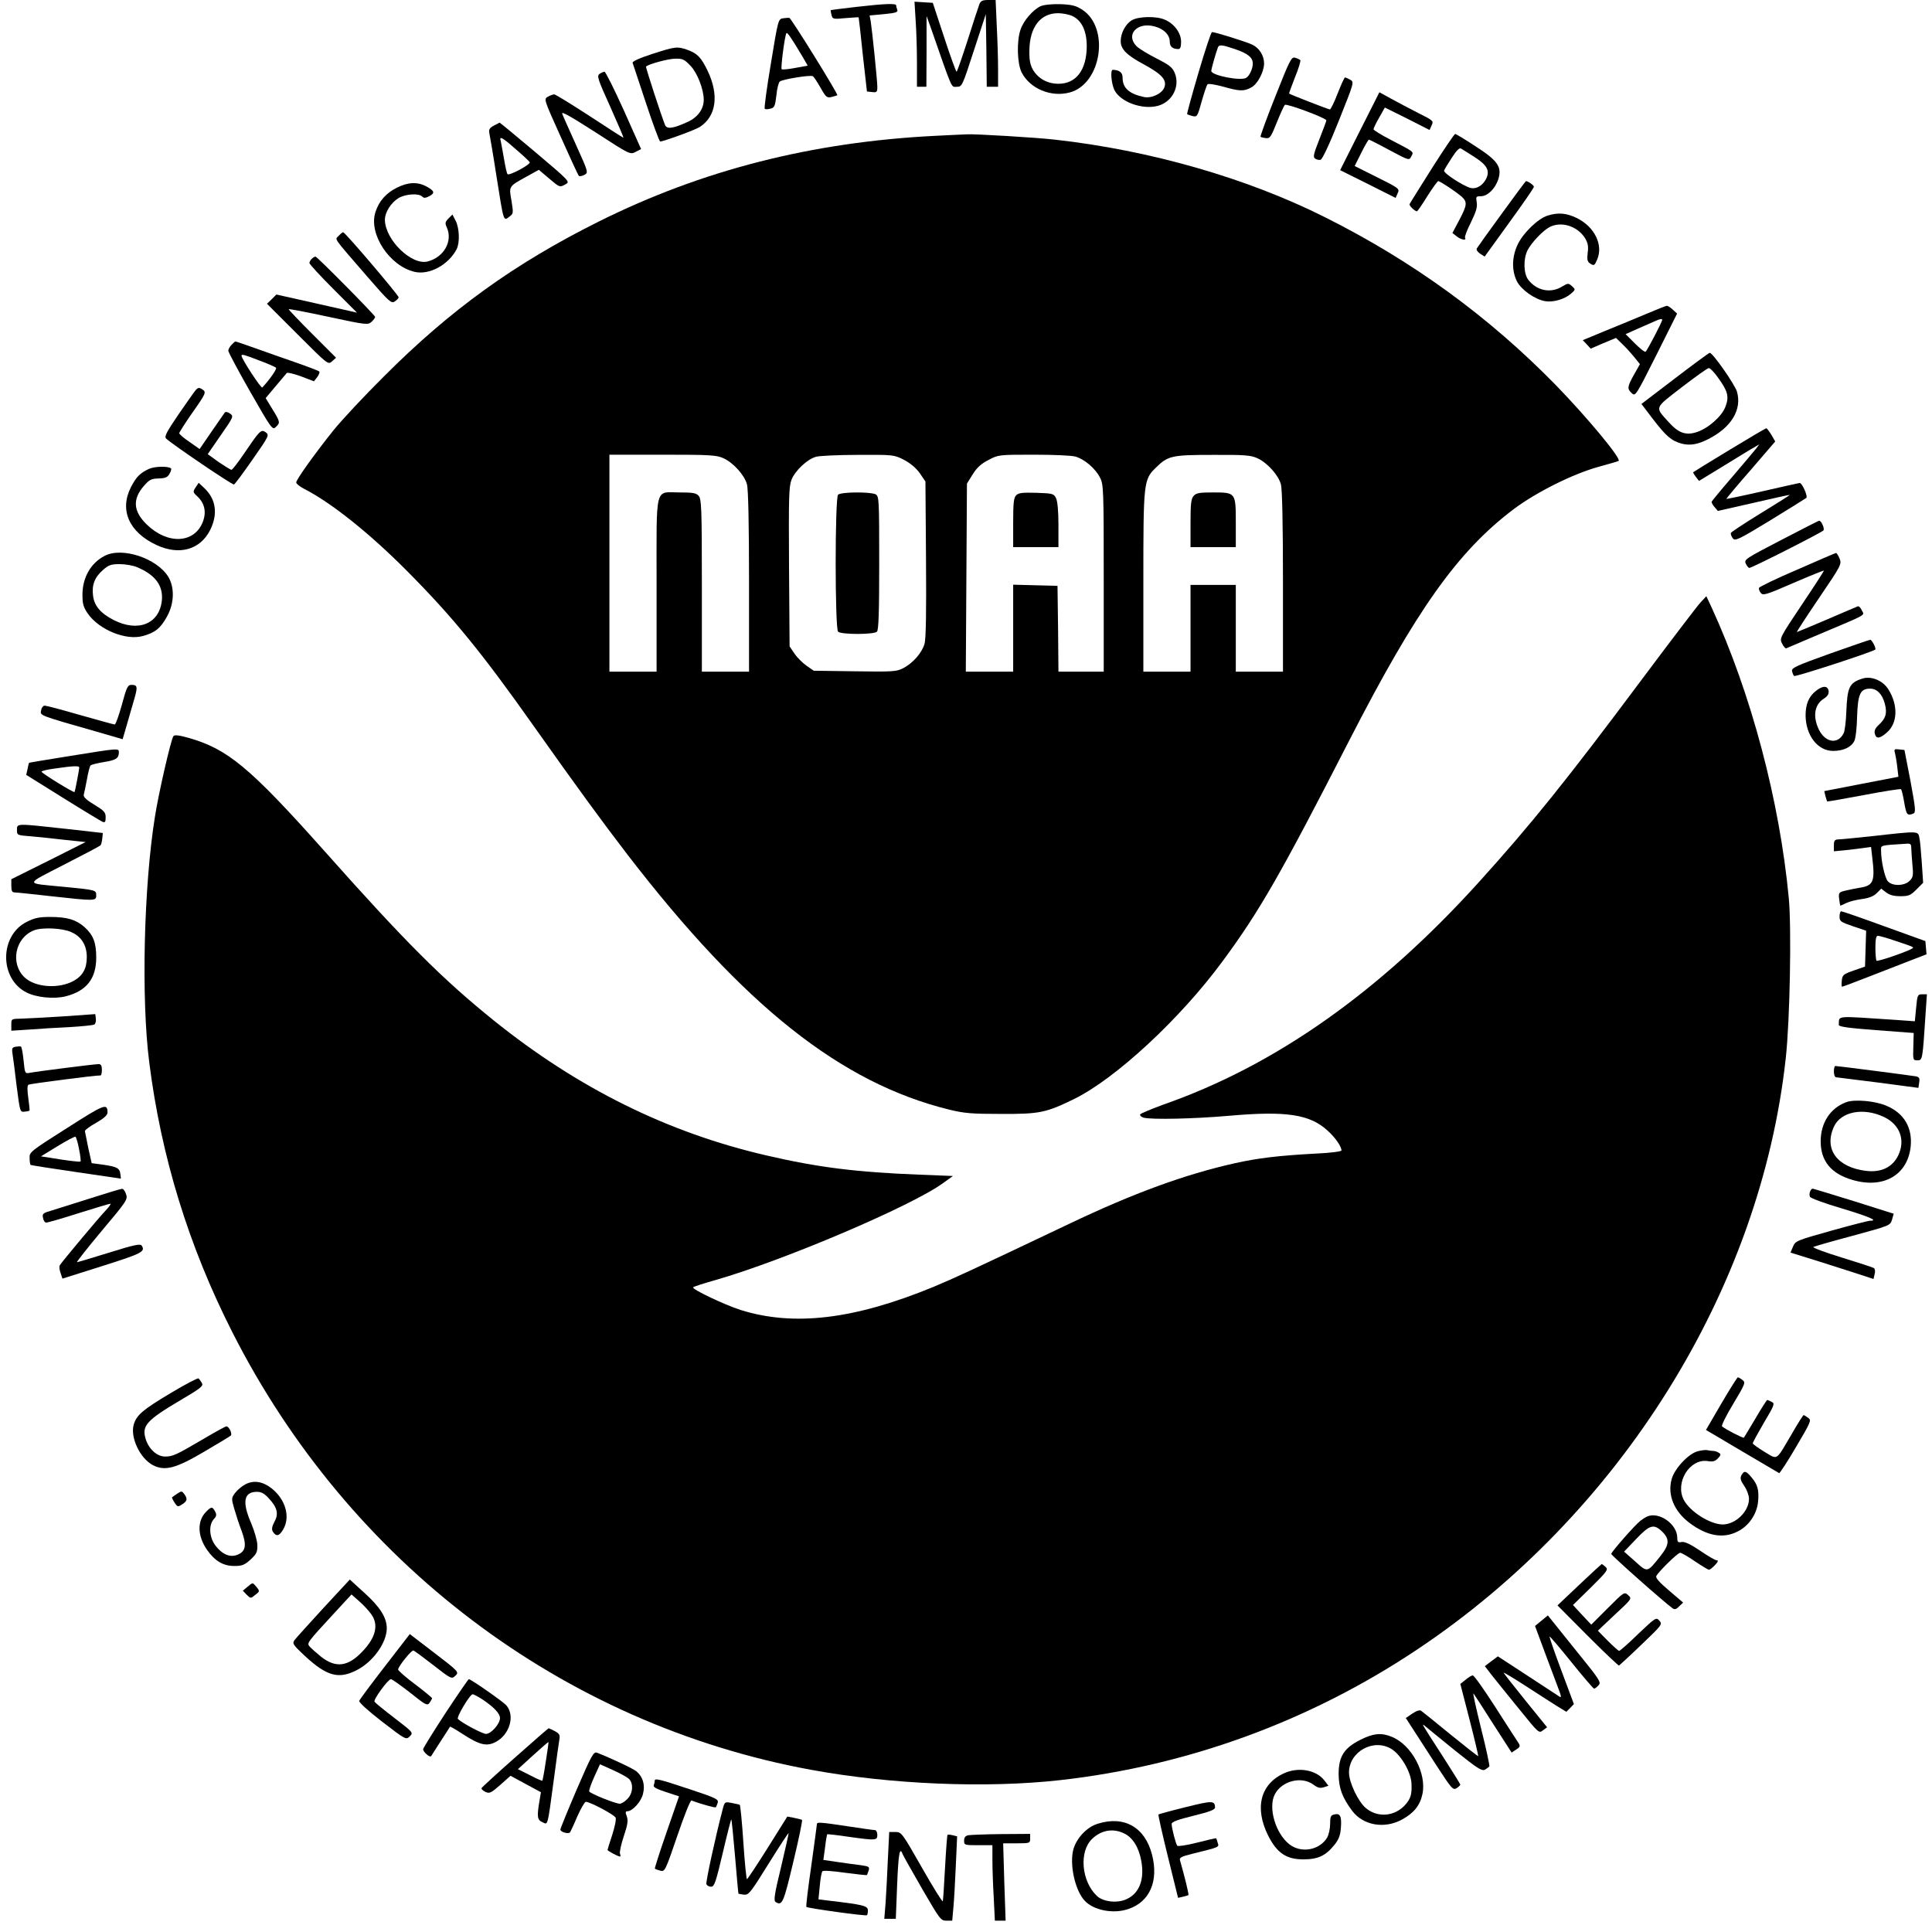 <?xml version="1.0" standalone="no"?>
<!DOCTYPE svg PUBLIC "-//W3C//DTD SVG 20010904//EN"
 "http://www.w3.org/TR/2001/REC-SVG-20010904/DTD/svg10.dtd">
<svg version="1.0" xmlns="http://www.w3.org/2000/svg"
 width="1024pt" height="1024pt" viewBox="0 0 1024 1024"
 preserveAspectRatio="xMidYMid meet">

<g transform="translate(0,1024) scale(0.1,-0.1)"
fill="#000000" stroke="none">
<path d="M5191 10218 c-5 -13 -33 -98 -62 -190 -30 -93 -56 -168 -59 -168 -3
0 -33 82 -66 183 l-60 182 -49 3 -48 3 6 -98 c4 -54 7 -155 7 -225 l0 -128 25
0 25 0 1 188 0 187 20 -55 c121 -347 109 -320 140 -320 28 0 29 2 91 193 l63
192 3 -192 2 -193 30 0 30 0 0 93 c0 52 -3 155 -7 230 l-6 137 -39 0 c-31 0
-40 -5 -47 -22z"/>
<path d="M4535 10203 c-71 -8 -131 -16 -132 -17 -1 -1 1 -12 4 -25 6 -23 9
-23 75 -17 37 3 68 5 69 4 1 -2 11 -91 22 -198 l22 -195 28 -3 c24 -3 27 0 27
28 0 33 -27 294 -35 347 l-6 31 76 7 c61 6 75 10 71 22 -3 8 -6 19 -6 24 0 12
-57 10 -215 -8z"/>
<path d="M5515 10207 c-40 -19 -90 -76 -106 -124 -21 -60 -18 -180 6 -227 44
-86 156 -133 255 -106 168 45 213 342 67 438 -34 22 -53 27 -116 30 -48 1 -87
-3 -106 -11z m169 -52 c50 -24 76 -79 76 -161 -1 -125 -56 -198 -150 -198 -58
0 -107 27 -135 74 -15 27 -20 51 -19 105 2 122 59 195 152 195 24 0 59 -7 76
-15z"/>
<path d="M4150 10143 c-25 -4 -26 -7 -64 -239 -22 -129 -36 -237 -33 -240 3
-4 17 -4 30 0 22 5 25 13 32 70 3 36 12 69 18 74 16 12 162 36 175 28 6 -3 24
-31 41 -61 29 -51 34 -55 59 -49 15 4 28 8 30 9 6 5 -245 409 -254 410 -5 1
-20 0 -34 -2z m104 -204 l27 -47 -66 -12 c-36 -7 -68 -10 -72 -7 -6 6 16 176
25 191 4 8 27 -26 86 -125z"/>
<path d="M5998 10132 c-33 -20 -58 -68 -58 -110 0 -43 32 -75 124 -124 95 -52
122 -82 107 -122 -13 -33 -69 -59 -109 -50 -78 17 -112 48 -112 102 0 28 -17
41 -52 42 -14 0 -8 -71 8 -106 31 -64 147 -107 231 -85 77 21 119 104 89 175
-12 29 -29 42 -96 76 -45 23 -93 52 -106 65 -60 61 3 130 95 105 50 -13 81
-45 81 -81 0 -26 15 -39 46 -39 10 0 14 12 14 39 0 47 -37 96 -87 117 -46 20
-142 17 -175 -4z"/>
<path d="M6352 9854 c-35 -119 -62 -218 -60 -219 2 -2 14 -6 28 -10 25 -6 27
-3 49 77 13 46 27 87 31 91 4 5 41 -1 82 -12 89 -25 110 -26 149 -5 34 17 68
82 69 127 0 42 -25 82 -62 100 -34 16 -197 67 -214 67 -5 0 -37 -97 -72 -216z
m193 126 c70 -24 95 -45 95 -77 0 -27 -17 -64 -34 -75 -27 -19 -186 12 -186
36 0 10 23 92 35 124 6 17 22 15 90 -8z"/>
<path d="M3457 9954 c-68 -22 -107 -40 -104 -47 2 -7 34 -103 71 -214 37 -112
71 -203 75 -203 18 0 187 62 210 77 88 57 103 170 41 299 -34 70 -54 91 -107
110 -54 19 -65 17 -186 -22z m203 -63 c36 -37 70 -125 70 -180 0 -49 -32 -93
-85 -117 -76 -35 -110 -40 -120 -17 -19 47 -104 307 -101 310 12 13 119 42
155 42 39 1 49 -4 81 -38z"/>
<path d="M6760 9730 c-46 -115 -81 -212 -79 -215 3 -2 16 -6 29 -7 21 -3 27 7
57 82 19 47 38 89 43 94 9 9 220 -70 220 -82 0 -4 -17 -49 -37 -100 -31 -79
-35 -95 -22 -103 7 -5 21 -8 28 -6 9 1 48 84 97 207 81 203 82 205 61 217 -12
7 -25 12 -28 13 -3 0 -21 -38 -39 -85 -18 -47 -37 -85 -41 -85 -8 0 -211 79
-216 84 -2 1 13 40 31 87 19 46 31 87 28 90 -4 4 -16 10 -28 13 -19 6 -28 -12
-104 -204z"/>
<path d="M3177 9848 c-14 -12 -8 -29 58 -175 40 -90 72 -163 69 -163 -2 0 -83
52 -179 115 -97 63 -181 115 -188 115 -7 -1 -22 -6 -34 -13 -21 -12 -20 -15
69 -212 49 -110 92 -203 96 -207 4 -4 17 -1 29 5 22 12 22 13 -43 157 -36 80
-70 155 -74 167 -6 15 43 -13 176 -98 183 -119 184 -119 213 -104 l29 15 -91
204 c-51 113 -97 205 -103 206 -5 0 -18 -6 -27 -12z"/>
<path d="M7207 9545 l-104 -207 147 -73 147 -74 11 25 c11 23 9 26 -108 84
l-120 60 35 70 c19 39 38 70 40 70 3 0 53 -25 110 -56 103 -55 104 -55 115
-33 14 26 19 21 -107 87 -51 26 -93 52 -93 57 0 6 14 34 30 62 l30 53 119 -59
118 -60 11 25 c11 23 9 25 -71 65 -45 23 -110 57 -144 76 l-62 34 -104 -206z"/>
<path d="M2617 9574 c-23 -13 -27 -20 -23 -42 3 -15 20 -112 36 -217 42 -264
37 -248 74 -220 17 13 17 19 7 81 -14 78 -16 75 80 128 l65 36 53 -45 c59 -50
57 -49 90 -31 23 13 19 17 -162 170 -102 86 -187 156 -189 156 -2 -1 -16 -8
-31 -16z m118 -126 c39 -33 71 -64 73 -68 4 -12 -109 -73 -118 -63 -4 4 -12
42 -19 83 -7 41 -15 83 -17 93 -9 28 8 20 81 -45z"/>
<path d="M4955 9520 c-652 -33 -1234 -181 -1783 -455 -445 -222 -785 -467
-1137 -820 -105 -104 -225 -233 -267 -285 -100 -125 -198 -262 -198 -277 0 -7
19 -22 42 -34 143 -73 344 -233 543 -433 242 -243 399 -435 675 -826 228 -322
360 -503 496 -680 619 -804 1132 -1210 1704 -1351 81 -20 122 -23 275 -23 205
-1 239 6 390 80 220 109 560 424 784 728 195 264 308 460 671 1169 357 696
577 1006 875 1230 119 89 312 185 445 222 58 16 107 30 109 32 16 11 -165 229
-333 402 -355 363 -757 656 -1222 889 -414 208 -929 356 -1434 412 -95 11
-428 31 -465 28 -11 0 -88 -4 -170 -8z m-1120 -1709 c51 -23 111 -89 124 -138
7 -24 11 -210 11 -515 l0 -478 -125 0 -125 0 0 457 c0 411 -2 458 -17 475 -13
15 -31 18 -101 18 -134 0 -122 47 -122 -492 l0 -458 -125 0 -125 0 0 575 0
575 283 0 c251 0 286 -2 322 -19z m956 -8 c35 -19 64 -43 84 -71 l30 -44 3
-411 c2 -279 0 -424 -8 -450 -14 -48 -62 -102 -112 -128 -36 -19 -56 -20 -257
-17 l-218 3 -39 27 c-21 15 -50 44 -64 65 l-25 37 -3 420 c-2 368 -1 426 13
463 19 48 83 109 130 122 16 5 116 10 221 10 189 1 191 1 245 -26z m909 17
c47 -13 106 -63 130 -111 19 -36 20 -60 20 -534 l0 -495 -120 0 -120 0 -2 228
-3 227 -117 3 -118 3 0 -231 0 -230 -125 0 -126 0 3 498 3 499 30 48 c22 36
45 57 84 77 53 28 55 28 240 28 102 0 202 -4 221 -10z m965 -9 c51 -23 111
-89 124 -138 7 -24 11 -210 11 -515 l0 -478 -125 0 -125 0 0 230 0 230 -120 0
-120 0 0 -230 0 -230 -125 0 -125 0 0 473 c0 534 1 545 67 609 64 63 85 67
303 67 168 1 201 -2 235 -18z"/>
<path d="M4442 7618 c-17 -17 -17 -709 0 -726 16 -16 190 -16 206 0 9 9 12
104 12 365 0 338 -1 353 -19 363 -28 14 -184 13 -199 -2z"/>
<path d="M5386 7615 c-13 -13 -16 -40 -16 -146 l0 -129 120 0 120 0 0 118 c0
74 -5 126 -13 142 -12 24 -18 25 -104 28 -73 2 -94 0 -107 -13z"/>
<path d="M6327 7612 c-14 -15 -17 -41 -17 -145 l0 -127 120 0 120 0 0 128 c0
162 0 162 -122 162 -70 0 -88 -3 -101 -18z"/>
<path d="M7590 9349 c-63 -100 -117 -186 -119 -191 -3 -8 27 -37 39 -38 3 0
28 36 55 80 28 44 54 80 58 80 10 0 94 -56 125 -83 30 -28 28 -45 -14 -124
l-36 -68 22 -17 c23 -19 55 -25 45 -8 -3 5 11 42 31 81 27 56 35 80 31 106 -5
31 -4 33 22 33 36 0 77 41 93 92 19 64 -4 97 -122 173 -55 36 -103 65 -107 65
-5 0 -60 -82 -123 -181z m217 64 c72 -45 89 -73 73 -114 -17 -40 -53 -63 -86
-55 -38 10 -145 79 -140 92 2 6 20 36 41 68 23 36 40 54 48 49 7 -4 36 -22 64
-40z"/>
<path d="M7960 9108 c-69 -94 -128 -177 -132 -184 -5 -7 2 -18 16 -28 l25 -16
130 180 c72 99 131 184 131 190 0 8 -31 30 -42 30 -2 0 -59 -77 -128 -172z"/>
<path d="M2103 9245 c-57 -29 -94 -70 -113 -129 -38 -115 74 -286 208 -317 77
-18 179 37 222 120 18 34 15 112 -5 151 l-17 33 -21 -21 c-18 -18 -19 -25 -9
-47 33 -73 -15 -159 -102 -181 -85 -21 -225 115 -226 221 0 40 32 90 72 115
37 22 107 27 126 8 9 -9 17 -8 37 2 32 17 28 28 -15 52 -48 25 -97 23 -157 -7z"/>
<path d="M8202 9097 c-49 -15 -127 -90 -156 -149 -33 -66 -35 -141 -6 -199 23
-45 94 -95 148 -105 42 -8 103 9 138 39 25 22 25 23 6 40 -19 17 -21 17 -53
-2 -60 -37 -133 -22 -178 35 -26 33 -28 110 -5 157 20 40 81 104 116 123 63
33 148 6 189 -58 15 -26 19 -43 14 -78 -4 -38 -2 -47 15 -58 19 -12 22 -9 36
24 32 77 -15 172 -108 218 -55 27 -100 31 -156 13z"/>
<path d="M1795 8990 c-20 -22 -37 2 155 -220 112 -129 124 -140 142 -128 11 7
20 17 21 22 1 10 -283 344 -294 345 -3 1 -14 -8 -24 -19z"/>
<path d="M1652 8868 c-7 -7 -12 -17 -12 -22 0 -6 57 -68 126 -137 l126 -126
-213 48 -214 48 -25 -25 -25 -24 162 -162 c161 -161 162 -162 183 -143 l21 19
-126 126 c-69 69 -125 128 -125 131 0 3 94 -15 210 -40 205 -44 210 -44 230
-26 11 10 19 22 18 26 -5 13 -307 319 -316 319 -4 0 -13 -5 -20 -12z"/>
<path d="M8725 8576 c-55 -23 -153 -64 -218 -90 l-118 -49 21 -22 21 -23 67
29 67 28 33 -32 c19 -18 47 -49 64 -70 l30 -37 -31 -55 c-36 -64 -38 -76 -12
-99 19 -18 22 -13 130 202 l110 220 -23 21 c-12 11 -26 21 -32 20 -5 0 -54
-20 -109 -43z m85 -31 c0 -11 -80 -164 -88 -169 -5 -3 -30 17 -57 44 l-49 49
65 29 c35 15 75 33 89 39 28 13 40 15 40 8z"/>
<path d="M1227 8412 c-10 -10 -17 -24 -17 -31 0 -7 52 -105 116 -217 112 -196
118 -204 135 -188 25 23 25 27 -17 95 l-36 59 53 63 c29 34 56 66 59 70 4 4
38 -4 76 -18 l68 -26 18 23 c9 13 14 26 10 29 -4 4 -59 25 -122 47 -63 22
-161 56 -216 76 -56 20 -103 36 -106 36 -3 0 -12 -8 -21 -18z m148 -83 c44
-16 84 -34 88 -38 6 -6 -32 -61 -73 -105 -6 -6 -110 152 -110 169 0 9 16 5 95
-26z"/>
<path d="M8877 8234 l-177 -135 60 -79 c70 -91 98 -116 152 -131 45 -12 86 -5
143 24 122 62 179 157 151 252 -13 40 -128 205 -144 205 -4 0 -87 -61 -185
-136z m227 7 c54 -74 62 -103 41 -157 -19 -51 -91 -114 -151 -134 -58 -19 -97
-6 -149 52 -75 83 -79 71 68 185 73 56 137 102 144 102 6 1 28 -21 47 -48z"/>
<path d="M1037 8172 c-8 -9 -49 -68 -92 -130 -65 -96 -75 -116 -64 -127 32
-30 350 -246 359 -243 5 2 49 61 99 133 88 126 89 129 69 144 -25 17 -30 11
-120 -121 -29 -43 -57 -78 -61 -78 -5 0 -35 19 -68 41 l-58 42 69 100 c69 99
69 101 49 115 -12 9 -24 11 -28 5 -3 -5 -35 -50 -70 -101 l-63 -92 -54 38
c-30 20 -54 41 -54 46 0 4 29 50 65 102 79 112 80 116 56 131 -15 10 -22 9
-34 -5z"/>
<path d="M9166 7855 c-104 -63 -190 -116 -192 -118 -1 -1 5 -12 14 -24 l17
-22 110 67 c61 38 133 81 160 98 l50 29 -20 -26 c-11 -14 -67 -80 -125 -148
-58 -67 -106 -126 -108 -130 -1 -4 5 -17 15 -28 l18 -21 190 43 c104 24 190
43 191 42 2 -1 -68 -45 -153 -97 -86 -53 -158 -100 -159 -105 -2 -6 3 -18 10
-28 12 -16 28 -9 197 94 101 62 188 116 193 120 9 8 -22 79 -35 79 -4 0 -92
-20 -198 -44 -105 -24 -191 -42 -191 -40 0 2 58 72 130 154 l129 150 -20 35
c-12 19 -24 35 -27 35 -4 0 -92 -52 -196 -115z"/>
<path d="M790 7755 c-48 -22 -68 -43 -96 -97 -62 -122 -10 -239 136 -307 121
-56 231 -25 284 80 42 85 31 163 -31 222 l-30 28 -16 -24 c-15 -23 -15 -26 8
-47 40 -37 50 -84 30 -136 -44 -114 -185 -122 -296 -15 -73 70 -78 135 -16
206 29 33 39 38 77 39 36 1 48 6 58 24 8 13 11 26 9 29 -14 13 -85 12 -117 -2z"/>
<path d="M9439 7377 c-187 -97 -196 -103 -186 -124 6 -13 14 -23 19 -23 14 0
386 189 393 199 6 11 -11 51 -23 51 -4 0 -95 -47 -203 -103z"/>
<path d="M555 7294 c-74 -38 -118 -115 -118 -207 0 -48 5 -65 29 -100 60 -85
201 -143 291 -118 64 17 94 41 128 103 39 70 41 154 7 211 -62 99 -245 159
-337 111z m171 -60 c96 -40 139 -97 132 -175 -12 -125 -125 -172 -256 -105
-70 36 -103 76 -109 130 -7 57 9 97 54 136 28 25 42 30 87 30 30 0 71 -7 92
-16z"/>
<path d="M9526 7221 c-110 -47 -201 -91 -203 -97 -2 -5 2 -17 9 -26 12 -16 28
-11 173 52 88 38 161 67 162 66 2 -1 -51 -83 -117 -181 -118 -177 -119 -178
-104 -207 8 -16 18 -27 22 -24 4 2 77 33 162 69 277 117 252 103 238 132 -6
14 -16 24 -22 21 -6 -2 -80 -34 -164 -70 -85 -36 -156 -66 -158 -66 -3 0 50
81 117 180 119 175 121 180 109 210 -7 16 -15 30 -19 29 -3 0 -96 -40 -205
-88z"/>
<path d="M9014 7048 c-17 -18 -157 -202 -311 -408 -400 -536 -590 -772 -866
-1077 -525 -580 -1077 -970 -1672 -1178 -65 -24 -121 -47 -122 -52 -2 -6 6
-13 19 -17 43 -11 268 -6 451 10 304 27 430 8 524 -79 42 -38 73 -84 73 -105
0 -5 -60 -13 -132 -16 -203 -11 -311 -24 -436 -52 -262 -59 -532 -157 -876
-321 -528 -251 -609 -288 -719 -334 -418 -172 -739 -211 -1022 -122 -87 28
-261 111 -251 120 3 4 57 21 120 39 362 104 1038 392 1204 513 l53 38 -178 7
c-332 13 -536 38 -811 102 -524 121 -1000 357 -1447 717 -269 217 -466 413
-896 897 -394 442 -512 540 -719 599 -53 15 -76 17 -81 9 -14 -22 -79 -305
-98 -428 -59 -369 -73 -963 -30 -1300 63 -500 209 -975 440 -1430 619 -1222
1750 -2078 3066 -2320 423 -78 932 -99 1323 -55 675 76 1320 312 1885 688
1083 720 1826 1911 1960 3139 22 199 31 689 16 848 -49 517 -199 1082 -408
1538 l-29 62 -30 -32z"/>
<path d="M9700 6776 c-176 -63 -205 -76 -202 -92 2 -10 7 -23 11 -27 6 -6 412
126 430 140 7 5 -18 53 -26 52 -5 0 -100 -33 -213 -73z"/>
<path d="M9870 6643 c-68 -22 -79 -45 -84 -174 -2 -52 -8 -105 -15 -117 -31
-59 -97 -48 -131 22 -33 69 -23 132 27 163 20 13 27 25 25 41 -4 28 -31 29
-66 1 -39 -30 -56 -71 -56 -131 1 -106 64 -188 146 -188 53 0 95 19 112 52 7
12 14 71 15 130 4 120 17 148 69 148 36 0 64 -28 78 -80 13 -50 6 -76 -31
-111 -20 -18 -26 -32 -22 -48 7 -28 25 -27 62 5 59 49 63 145 10 230 -29 47
-92 73 -139 57z"/>
<path d="M646 6505 c-16 -58 -33 -105 -38 -105 -5 0 -87 23 -183 50 -96 28
-180 50 -188 50 -8 0 -17 -11 -19 -25 -6 -28 -14 -25 294 -113 l138 -40 21 72
c11 39 29 100 39 135 21 71 19 81 -13 81 -20 0 -26 -12 -51 -105z"/>
<path d="M370 6233 c-118 -19 -216 -35 -216 -36 -1 -1 -5 -16 -8 -33 l-7 -31
194 -121 c107 -67 202 -124 211 -128 13 -5 16 0 16 24 0 27 -8 35 -60 67 -44
26 -59 42 -56 53 3 10 10 46 17 82 6 36 15 69 19 73 3 4 35 12 71 18 64 10 79
20 79 52 0 22 0 22 -260 -20z m50 -61 c0 -11 -22 -126 -25 -130 -4 -5 -175
100 -175 108 0 4 33 12 73 17 97 14 127 15 127 5z"/>
<path d="M10044 6248 c3 -13 9 -46 12 -74 l6 -51 -197 -38 -196 -38 6 -26 c4
-14 8 -27 9 -29 2 -1 89 14 195 34 105 20 194 34 197 31 3 -3 11 -35 17 -71
11 -65 16 -71 48 -58 14 6 12 25 -15 172 l-32 165 -28 3 c-26 3 -28 1 -22 -20z"/>
<path d="M90 5841 c0 -28 0 -28 78 -34 42 -4 124 -12 181 -19 l105 -11 -197
-99 -197 -98 0 -35 c0 -27 4 -35 18 -35 9 0 96 -9 192 -20 235 -26 240 -26
240 5 0 28 -2 28 -175 45 -206 20 -207 8 4 117 102 52 189 98 193 102 4 3 8
19 10 36 l3 30 -195 22 c-266 29 -260 30 -260 -6z"/>
<path d="M9930 5809 c-91 -10 -175 -18 -187 -18 -19 -1 -23 -7 -23 -32 l0 -31
63 6 c34 4 78 9 98 12 l36 5 6 -53 c16 -129 7 -152 -65 -163 -24 -4 -59 -11
-79 -16 -33 -8 -35 -11 -31 -44 2 -19 5 -35 7 -35 1 0 15 6 31 14 16 8 53 17
83 21 37 5 62 15 78 31 l24 24 26 -20 c18 -14 41 -20 75 -20 44 0 54 4 85 35
l36 36 -7 105 c-4 58 -9 118 -13 134 -7 36 -3 36 -243 9z m200 -61 c0 -13 3
-53 6 -89 6 -59 4 -69 -15 -88 -27 -27 -91 -29 -115 -2 -16 18 -36 107 -36
163 0 29 -9 27 133 36 22 2 27 -2 27 -20z"/>
<path d="M9750 5382 c0 -25 6 -29 70 -51 l71 -24 -3 -95 -3 -95 -60 -21 c-55
-19 -60 -24 -63 -53 -2 -18 -1 -33 1 -33 3 0 67 24 144 54 76 30 175 68 221
86 l83 32 -3 35 -3 35 -219 79 c-120 44 -222 79 -227 79 -5 0 -9 -12 -9 -28z
m291 -127 c113 -38 106 -35 89 -45 -33 -18 -179 -68 -184 -62 -3 3 -6 34 -6
69 0 46 4 63 13 63 8 0 47 -11 88 -25z"/>
<path d="M142 5354 c-145 -72 -146 -301 -2 -374 52 -27 146 -36 207 -21 111
28 163 93 163 206 0 80 -16 120 -63 162 -45 39 -91 53 -183 53 -56 0 -81 -5
-122 -26z m235 -54 c55 -24 83 -70 83 -133 0 -60 -21 -99 -70 -126 -78 -43
-202 -35 -259 18 -78 73 -52 210 49 250 43 17 151 12 197 -9z"/>
<path d="M10156 4899 l-7 -72 -97 7 c-336 22 -302 25 -306 -26 -1 -10 52 -17
198 -28 l199 -15 -2 -72 c-2 -71 -2 -73 22 -73 27 0 27 3 43 248 l7 102 -25 0
c-24 0 -26 -4 -32 -71z"/>
<path d="M335 4853 c-93 -6 -194 -11 -222 -12 -53 -1 -53 -1 -53 -32 l0 -32
93 6 c50 4 147 10 214 13 67 4 127 10 133 14 6 4 10 18 8 31 l-3 24 -170 -12z"/>
<path d="M83 4692 c-18 -3 -21 -8 -17 -35 3 -18 13 -95 22 -172 18 -138 18
-140 42 -137 13 1 25 4 26 5 2 2 -1 32 -6 67 -6 43 -6 66 1 71 9 5 355 50 382
49 4 0 7 14 7 30 0 22 -5 30 -17 30 -23 0 -329 -39 -364 -46 -27 -5 -27 -4
-34 65 -4 39 -10 72 -14 74 -3 2 -16 1 -28 -1z"/>
<path d="M9720 4560 c0 -17 5 -30 13 -30 6 -1 107 -13 224 -28 l211 -28 4 28
c4 23 0 29 -16 33 -22 4 -415 55 -428 55 -5 0 -8 -13 -8 -30z"/>
<path d="M9785 4398 c-84 -31 -135 -109 -135 -207 0 -105 55 -172 169 -205
164 -48 292 26 308 177 10 100 -35 177 -128 216 -59 26 -170 36 -214 19z m202
-79 c83 -40 113 -122 74 -203 -31 -63 -90 -91 -169 -82 -155 18 -226 115 -172
234 37 81 157 104 267 51z"/>
<path d="M355 4261 c-196 -124 -200 -128 -198 -160 0 -18 3 -34 5 -35 1 -2
110 -19 241 -38 l238 -35 -3 25 c-4 31 -18 38 -92 49 l-60 8 -18 80 c-9 44
-17 85 -18 90 0 6 27 26 60 44 43 25 60 41 60 55 -1 50 -15 45 -215 -83z m64
-112 c7 -33 10 -63 8 -65 -4 -4 -76 5 -176 22 l-34 5 88 54 c49 30 91 52 95
50 4 -3 13 -32 19 -66z"/>
<path d="M480 3889 c-85 -27 -178 -56 -206 -65 -46 -13 -51 -17 -46 -39 2 -14
10 -25 17 -25 8 0 85 22 172 50 87 27 162 50 168 50 5 0 -7 -17 -26 -37 -39
-41 -231 -271 -242 -289 -4 -7 -2 -25 4 -41 l10 -30 212 67 c209 66 229 76
208 108 -7 11 -41 4 -172 -37 -90 -28 -167 -51 -171 -51 -4 0 55 75 131 166
134 159 139 167 129 195 -5 16 -15 29 -21 28 -7 0 -82 -23 -167 -50z"/>
<path d="M9594 3925 c-4 -8 -4 -21 -1 -28 2 -7 77 -35 166 -61 152 -46 197
-66 154 -66 -10 0 -103 -24 -207 -53 -185 -52 -190 -54 -203 -85 l-13 -31 148
-46 c81 -26 180 -57 219 -70 l73 -24 6 26 c4 14 2 28 -4 32 -6 4 -83 29 -171
56 -88 27 -155 52 -150 56 6 3 99 30 208 59 198 54 199 54 209 85 l9 32 -212
67 c-116 36 -215 66 -218 66 -4 0 -10 -7 -13 -15z"/>
<path d="M909 2859 c-153 -91 -185 -119 -200 -169 -20 -68 33 -180 102 -216
63 -32 121 -17 270 71 74 43 138 82 142 86 10 8 -9 49 -23 49 -5 0 -58 -29
-117 -64 -150 -88 -167 -96 -208 -96 -44 0 -89 42 -104 97 -19 67 7 96 186
202 109 64 122 75 113 91 -6 10 -14 21 -18 24 -5 3 -69 -31 -143 -75z"/>
<path d="M9123 2800 l-81 -139 191 -113 c105 -62 193 -114 197 -116 3 -1 44
61 89 138 79 134 83 142 65 155 -11 8 -21 14 -24 15 -3 0 -31 -44 -62 -98 -88
-149 -73 -140 -146 -97 -34 21 -62 41 -62 45 0 5 27 54 59 109 56 94 59 102
41 111 -10 5 -21 10 -23 10 -3 0 -31 -44 -62 -97 -32 -54 -60 -100 -62 -103
-4 -4 -99 45 -116 60 -4 4 22 58 60 120 64 107 66 113 48 126 -10 8 -21 14
-24 14 -3 0 -43 -63 -88 -140z"/>
<path d="M8998 2548 c-49 -13 -123 -92 -138 -148 -23 -84 13 -170 95 -232 92
-69 178 -85 255 -45 59 29 101 91 108 156 6 63 -2 92 -34 130 -30 36 -39 38
-54 12 -8 -16 -5 -28 15 -57 14 -20 25 -51 25 -68 0 -67 -71 -136 -140 -136
-67 1 -173 68 -206 131 -47 92 32 219 127 205 28 -5 40 -1 55 15 16 17 16 22
4 29 -8 6 -23 10 -32 10 -9 0 -22 2 -30 4 -7 2 -30 -1 -50 -6z"/>
<path d="M1301 2373 c-19 -10 -44 -31 -55 -46 -20 -27 -20 -30 -4 -85 9 -31
26 -84 39 -117 27 -74 22 -107 -21 -125 -40 -17 -82 1 -118 48 -33 43 -37 109
-9 140 15 16 16 24 7 41 -14 27 -21 26 -49 -3 -47 -49 -44 -128 6 -200 42 -60
86 -86 145 -86 41 0 54 5 86 34 32 30 37 40 36 78 -1 24 -16 75 -33 115 -49
113 -39 166 31 166 23 0 40 -9 64 -36 44 -48 52 -81 28 -124 -13 -25 -15 -39
-8 -51 18 -27 33 -25 54 10 40 66 15 159 -60 219 -47 37 -95 45 -139 22z"/>
<path d="M939 2323 c-13 -9 -25 -17 -27 -19 -2 -1 4 -14 13 -28 16 -24 18 -24
41 -9 27 17 29 30 10 55 -12 16 -14 16 -37 1z"/>
<path d="M8730 2202 c-9 -4 -25 -14 -35 -22 -29 -22 -155 -166 -155 -176 0 -8
282 -258 326 -289 10 -7 20 -4 34 11 l21 20 -75 64 c-51 43 -73 68 -67 77 14
26 114 123 126 123 7 0 42 -20 78 -45 37 -25 70 -45 75 -45 5 0 19 11 32 25
16 17 19 25 9 25 -8 0 -47 23 -88 51 -52 35 -82 49 -98 46 -19 -4 -23 0 -23
22 0 73 -97 141 -160 113z m81 -81 c39 -39 37 -69 -10 -128 -71 -89 -68 -89
-134 -29 l-59 52 64 67 c72 76 94 82 139 38z"/>
<path d="M8370 1840 l-115 -109 160 -161 c88 -88 163 -159 166 -158 3 2 57 51
119 111 110 105 112 108 95 127 -17 19 -19 18 -112 -70 -51 -50 -97 -90 -101
-90 -4 0 -31 24 -61 54 l-52 53 90 85 c91 84 91 85 71 103 -21 19 -22 18 -109
-69 l-87 -87 -49 52 -48 52 95 93 c87 86 93 95 78 109 -9 8 -18 15 -21 15 -2
-1 -56 -50 -119 -110z"/>
<path d="M1714 1717 c-76 -83 -145 -159 -153 -170 -13 -18 -8 -25 55 -84 115
-106 177 -124 271 -77 88 43 162 145 163 223 0 57 -35 113 -118 188 l-78 71
-140 -151z m254 -33 c40 -56 24 -123 -47 -197 -76 -81 -141 -89 -218 -29 -26
21 -54 46 -62 55 -15 19 -16 18 137 184 l85 92 42 -37 c23 -20 51 -51 63 -68z"/>
<path d="M1311 1829 l-24 -20 20 -21 c21 -21 22 -21 46 -1 24 18 24 20 7 41
-22 26 -19 26 -49 1z"/>
<path d="M8170 1650 l-34 -28 53 -143 c30 -79 62 -166 72 -192 13 -32 15 -46
7 -41 -7 5 -84 55 -171 112 l-158 103 -35 -26 -34 -26 44 -57 c25 -31 90 -112
144 -178 97 -120 99 -122 120 -105 l22 16 -115 142 c-63 78 -115 144 -115 147
0 3 53 -29 118 -71 64 -42 139 -89 165 -106 l49 -30 20 20 20 21 -66 177 c-37
98 -65 180 -63 181 2 2 54 -59 116 -136 62 -77 116 -140 120 -140 5 0 15 8 24
18 15 16 6 29 -127 193 l-142 177 -34 -28z"/>
<path d="M2040 1408 c-72 -93 -134 -176 -136 -183 -3 -7 46 -52 121 -110 126
-97 127 -97 147 -78 19 20 19 20 -81 97 -55 42 -103 81 -106 87 -7 11 72 119
87 119 6 0 51 -32 101 -71 84 -67 91 -71 104 -54 7 11 13 21 13 24 0 3 -41 37
-90 74 -50 37 -90 73 -90 78 0 16 71 104 81 101 5 -1 52 -36 105 -77 92 -72
98 -75 115 -59 24 22 25 21 -120 132 l-119 91 -132 -171z"/>
<path d="M7768 1337 l-28 -22 49 -190 c27 -104 47 -191 46 -193 -1 -2 -67 50
-146 114 -79 65 -149 121 -156 126 -8 6 -24 1 -47 -14 l-35 -24 39 -60 c21
-32 77 -119 124 -192 80 -123 87 -131 106 -120 11 7 20 16 20 19 0 3 -42 71
-93 150 -119 184 -115 178 -91 158 10 -9 81 -66 157 -128 116 -93 141 -109
157 -101 10 6 21 14 24 18 2 4 -17 95 -44 201 -26 106 -45 189 -40 185 4 -5
51 -77 104 -161 l98 -152 24 16 c22 14 23 18 11 37 -8 11 -62 96 -122 189 -59
92 -112 167 -119 167 -6 0 -23 -10 -38 -23z"/>
<path d="M2363 1163 c-64 -98 -118 -185 -120 -193 -3 -13 34 -47 42 -38 1 2
24 37 50 78 27 41 49 76 50 78 2 2 31 -15 66 -38 91 -59 128 -68 176 -43 75
39 104 141 56 195 -18 20 -187 138 -198 138 -3 0 -58 -80 -122 -177z m192 71
c63 -42 95 -76 95 -100 0 -31 -47 -84 -74 -84 -19 0 -126 57 -149 79 -9 9 63
130 78 131 6 0 28 -12 50 -26z"/>
<path d="M2730 925 c-96 -85 -176 -158 -178 -163 -1 -5 8 -13 22 -20 21 -9 29
-5 78 38 l54 48 81 -44 80 -43 -8 -48 c-14 -83 -11 -99 16 -111 30 -14 26 -29
60 223 14 105 27 202 30 217 4 23 -1 30 -25 43 -16 8 -30 15 -32 15 -2 0 -82
-70 -178 -155z m163 -20 c-8 -55 -17 -101 -18 -103 -2 -2 -32 11 -66 29 l-64
32 80 73 c44 40 81 72 82 71 1 -2 -5 -47 -14 -102z"/>
<path d="M7211 1019 c-88 -44 -116 -89 -116 -183 1 -74 19 -123 72 -194 58
-77 170 -97 264 -46 62 34 95 74 108 134 24 109 -56 261 -161 304 -55 23 -98
20 -167 -15z m164 -49 c50 -31 102 -120 106 -180 3 -59 -3 -81 -32 -115 -56
-63 -147 -71 -210 -18 -41 35 -89 136 -89 188 0 111 130 183 225 125z"/>
<path d="M3057 756 c-48 -112 -87 -208 -87 -213 0 -13 42 -25 51 -15 3 4 21
42 39 85 19 42 39 77 45 77 23 0 152 -69 158 -84 4 -9 -5 -50 -18 -91 -14 -42
-25 -78 -25 -80 0 -5 56 -35 66 -35 3 0 4 7 0 15 -3 8 6 50 20 92 21 62 24 84
16 106 -8 21 -7 27 3 27 27 0 73 50 83 92 12 47 0 90 -34 119 -16 14 -135 70
-209 99 -19 7 -28 -9 -108 -194z m275 57 c27 -24 23 -79 -7 -108 -13 -14 -31
-25 -40 -25 -24 0 -157 54 -162 65 -2 6 10 41 27 78 l30 66 67 -30 c38 -17 76
-38 85 -46z"/>
<path d="M6805 841 c-125 -57 -157 -184 -83 -331 47 -92 96 -125 186 -125 78
0 118 19 165 77 23 29 31 50 34 90 5 62 -4 79 -35 71 -19 -4 -22 -12 -22 -50
0 -25 -7 -57 -16 -73 -40 -66 -136 -84 -199 -36 -74 57 -115 195 -78 266 37
71 141 97 203 52 24 -18 37 -21 56 -15 l25 8 -22 29 c-44 56 -138 72 -214 37z"/>
<path d="M3470 801 c0 -5 -2 -16 -5 -23 -4 -10 15 -20 64 -36 l70 -23 -66
-190 c-36 -104 -64 -191 -62 -193 2 -3 15 -7 29 -11 24 -6 26 -2 90 185 36
106 69 189 75 187 41 -16 125 -40 129 -36 2 2 6 13 10 24 5 19 -8 25 -152 73
-163 54 -182 58 -182 43z"/>
<path d="M6285 662 c-77 -19 -142 -37 -145 -39 -2 -2 20 -102 50 -223 l54
-219 26 6 c14 3 27 7 29 9 3 3 -20 98 -45 185 -4 13 10 20 63 33 150 37 145
35 137 59 -3 12 -7 23 -8 24 -1 1 -46 -9 -100 -23 -55 -14 -102 -21 -106 -17
-8 9 -30 94 -30 116 0 11 34 23 115 43 85 21 115 32 115 44 -1 37 -14 37 -155
2z"/>
<path d="M3831 653 c-39 -148 -91 -388 -87 -399 3 -8 14 -14 25 -14 17 0 25
23 62 180 23 99 44 179 45 177 2 -2 11 -90 20 -197 9 -107 17 -196 18 -197 0
0 13 -3 28 -5 26 -3 35 8 133 166 58 93 105 165 105 160 0 -5 -18 -87 -41
-183 -35 -143 -39 -175 -28 -182 35 -22 42 -5 94 214 29 120 49 219 46 221 -3
2 -22 7 -42 11 l-36 7 -104 -166 c-57 -91 -107 -166 -110 -166 -3 0 -12 88
-19 195 -7 108 -16 197 -19 199 -3 2 -23 6 -43 10 -36 7 -37 6 -47 -31z"/>
<path d="M5819 574 c-58 -17 -113 -76 -130 -136 -21 -79 8 -215 59 -271 47
-52 153 -73 233 -45 113 38 161 148 125 288 -37 145 -147 208 -287 164z m138
-51 c46 -21 79 -74 92 -146 18 -98 -10 -171 -76 -202 -49 -24 -125 -16 -159
16 -82 77 -96 235 -26 302 48 47 111 58 169 30z"/>
<path d="M4330 573 c0 -5 -14 -104 -30 -222 -17 -117 -29 -216 -26 -218 7 -7
316 -50 321 -44 3 2 5 14 5 26 0 24 -27 30 -205 51 l-57 7 7 71 c3 39 10 74
14 78 4 5 58 1 120 -8 62 -8 114 -14 116 -12 1 2 5 12 9 24 6 19 2 22 -41 28
-27 3 -82 11 -124 17 l-75 11 9 66 c4 37 10 68 11 70 2 1 52 -4 111 -13 149
-21 155 -20 155 10 0 14 -6 25 -12 25 -7 0 -71 9 -143 20 -145 22 -165 23
-165 13z"/>
<path d="M4706 388 c-3 -79 -9 -182 -12 -231 l-7 -87 31 0 30 0 7 180 c7 169
14 204 29 163 4 -10 51 -93 104 -185 93 -160 98 -168 128 -168 l31 0 6 68 c4
37 9 137 13 223 l7 156 -24 6 c-13 3 -25 4 -27 2 -2 -2 -8 -80 -13 -172 -5
-92 -10 -174 -12 -180 -1 -7 -51 73 -110 177 -106 186 -109 190 -141 190 l-33
0 -7 -142z"/>
<path d="M5133 513 c-16 -3 -23 -11 -23 -29 0 -23 2 -24 75 -24 l75 0 0 -78
c0 -44 3 -134 7 -200 l6 -122 29 0 28 0 -7 205 -6 205 71 0 c70 0 72 1 72 25
l0 25 -152 -1 c-84 -1 -163 -4 -175 -6z"/>
</g>
</svg>
